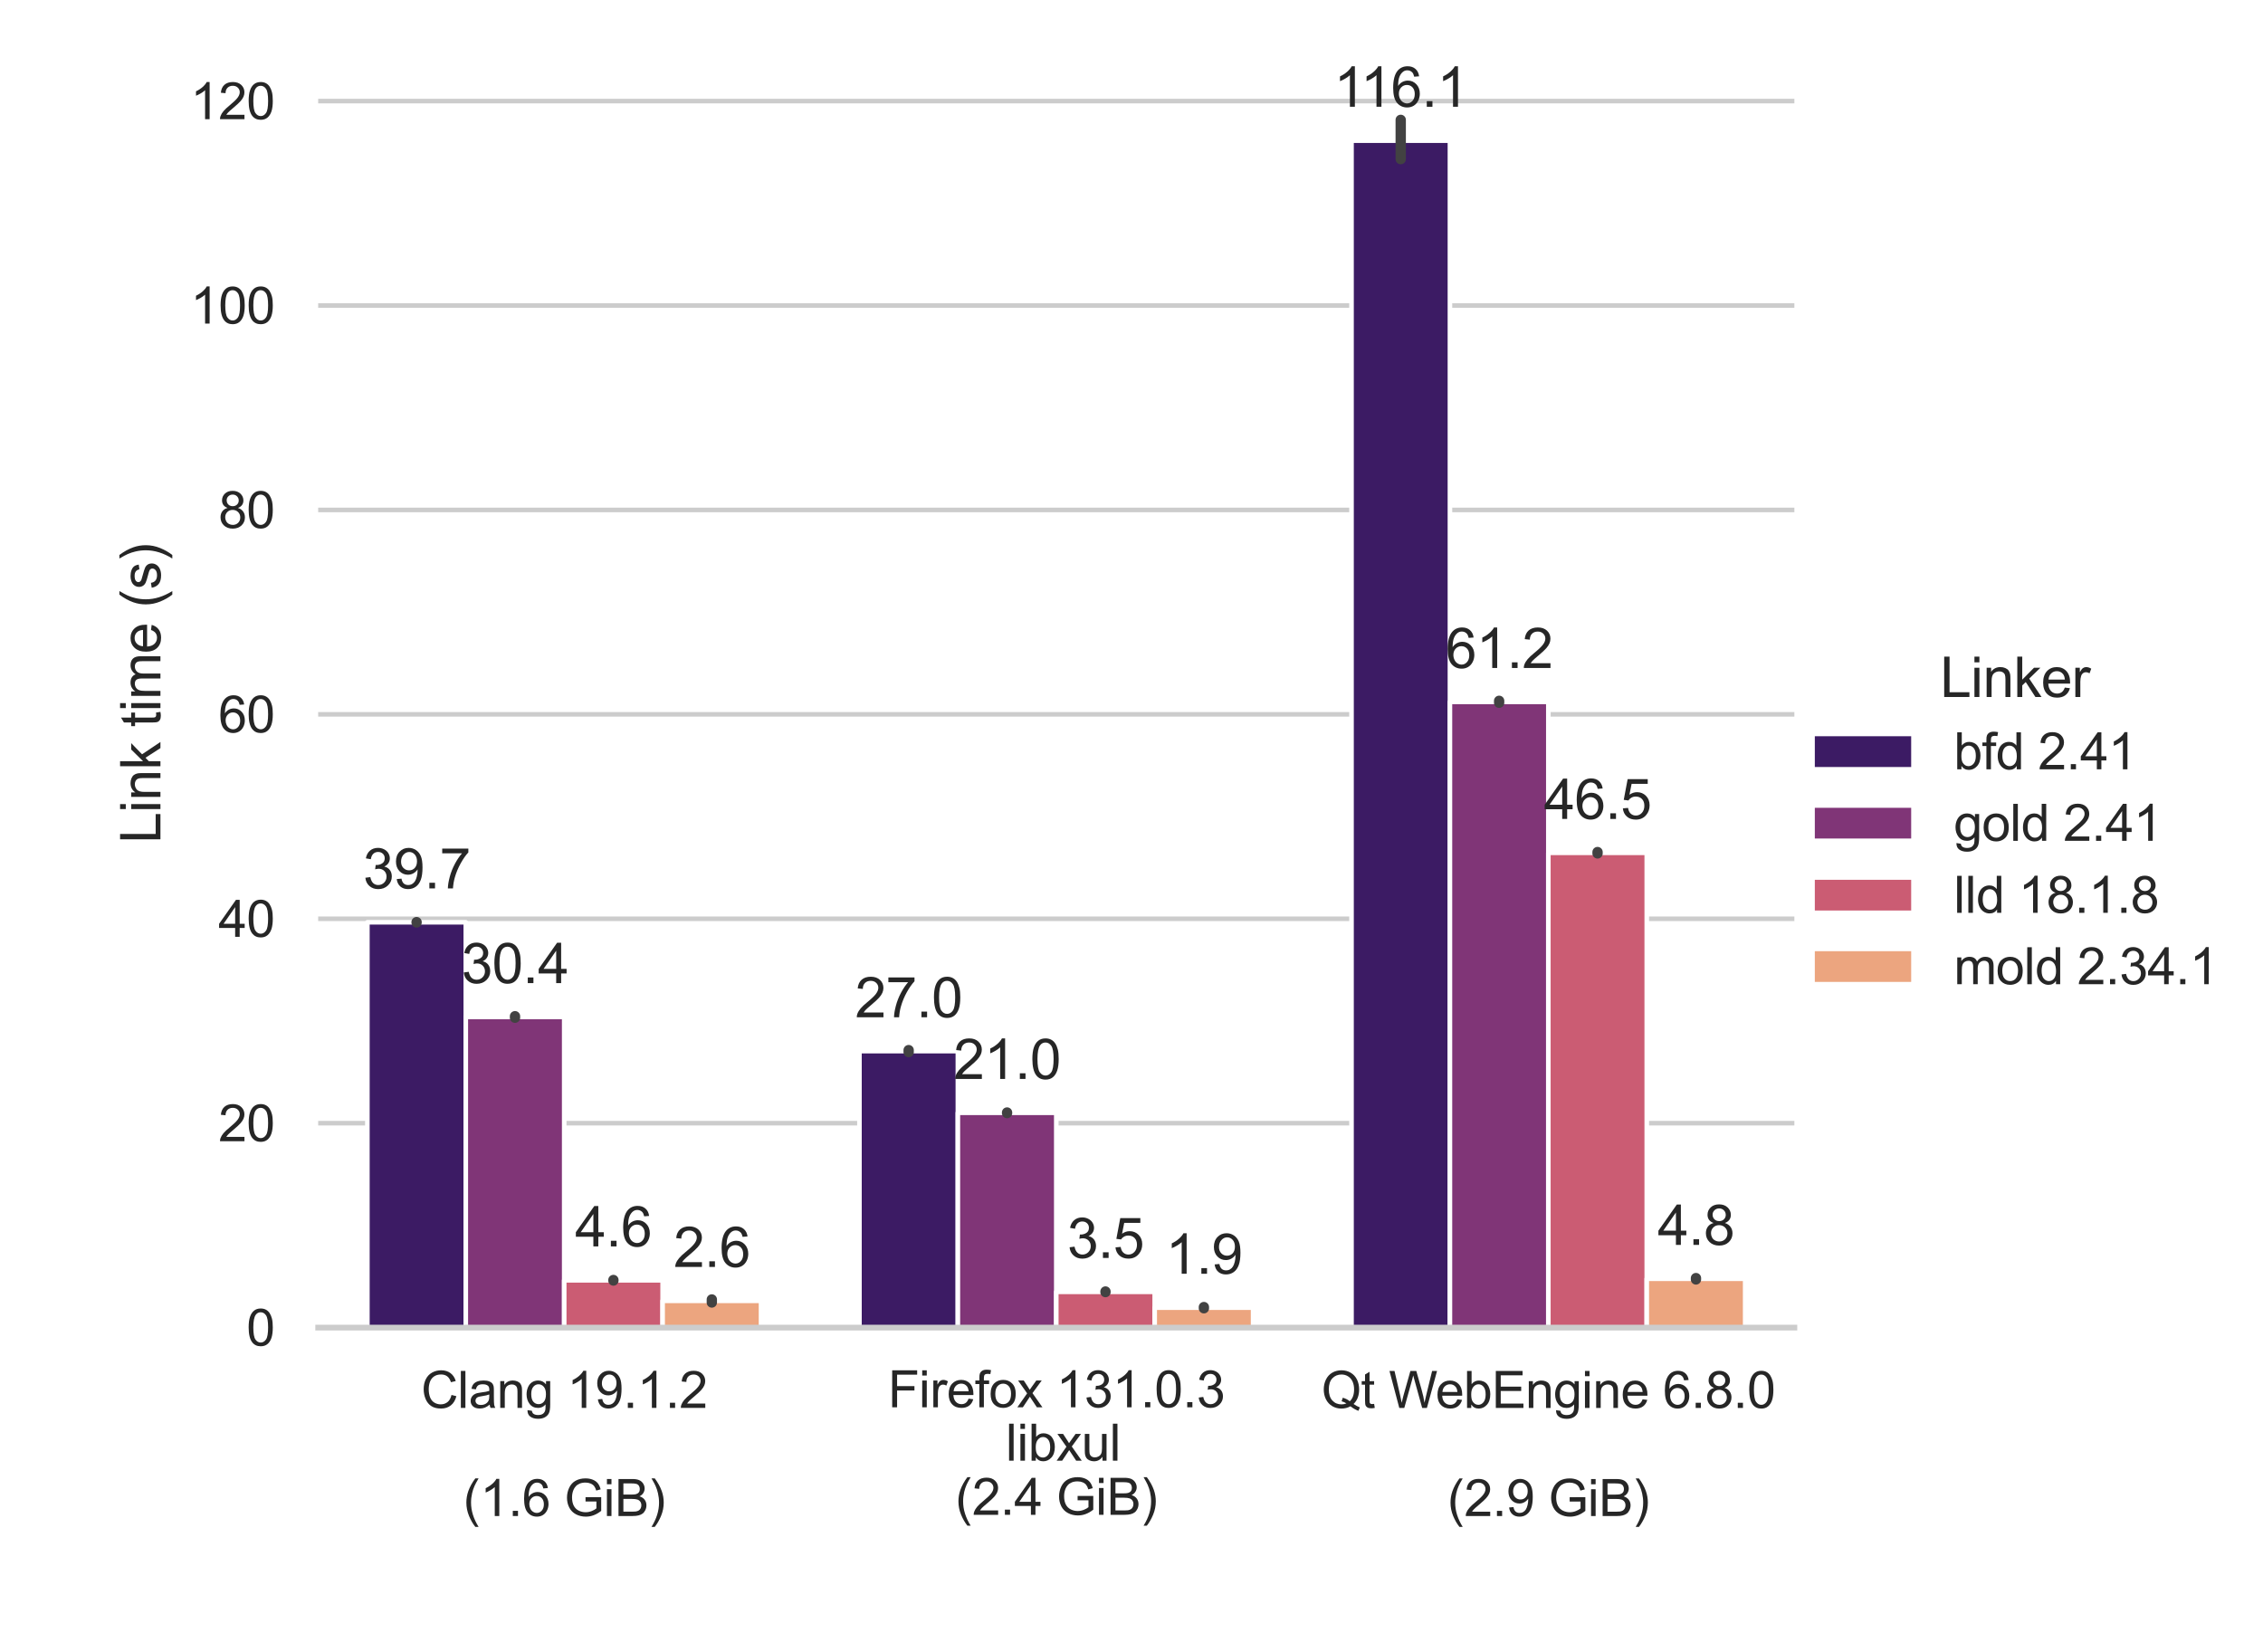 <?xml version="1.0" encoding="utf-8" standalone="no"?>
<!DOCTYPE svg PUBLIC "-//W3C//DTD SVG 1.1//EN"
  "http://www.w3.org/Graphics/SVG/1.1/DTD/svg11.dtd">
<svg xmlns:xlink="http://www.w3.org/1999/xlink" width="493.2pt" height="360pt" viewBox="0 0 493.2 360" xmlns="http://www.w3.org/2000/svg" version="1.1">
 <defs>
  <style type="text/css">*{stroke-linejoin: round; stroke-linecap: butt}</style>
 </defs>
 <g id="figure_1">
  <g id="patch_1">
   <path d="M 0 360 
L 493.2 360 
L 493.2 0 
L 0 0 
z
" style="fill: #ffffff"/>
  </g>
  <g id="axes_1">
   <g id="patch_2">
    <path d="M 69.342 289.332 
L 391.068 289.332 
L 391.068 12.96 
L 69.342 12.96 
z
" style="fill: #ffffff"/>
   </g>
   <g id="matplotlib.axis_1">
    <g id="xtick_1">
     <g id="text_1">
      <!-- Clang 19.1.2 -->
      <g style="fill: #262626" transform="translate(91.776 306.84) scale(0.11 -0.11)">
       <defs>
        <path id="ArialMT-43" d="M 3763 1606 
L 4369 1453 
Q 4178 706 3683 314 
Q 3188 -78 2472 -78 
Q 1731 -78 1267 223 
Q 803 525 561 1097 
Q 319 1669 319 2325 
Q 319 3041 592 3573 
Q 866 4106 1370 4382 
Q 1875 4659 2481 4659 
Q 3169 4659 3637 4309 
Q 4106 3959 4291 3325 
L 3694 3184 
Q 3534 3684 3231 3912 
Q 2928 4141 2469 4141 
Q 1941 4141 1586 3887 
Q 1231 3634 1087 3207 
Q 944 2781 944 2328 
Q 944 1744 1114 1308 
Q 1284 872 1643 656 
Q 2003 441 2422 441 
Q 2931 441 3284 734 
Q 3638 1028 3763 1606 
z
" transform="scale(0.016)"/>
        <path id="ArialMT-6c" d="M 409 0 
L 409 4581 
L 972 4581 
L 972 0 
L 409 0 
z
" transform="scale(0.016)"/>
        <path id="ArialMT-61" d="M 2588 409 
Q 2275 144 1986 34 
Q 1697 -75 1366 -75 
Q 819 -75 525 192 
Q 231 459 231 875 
Q 231 1119 342 1320 
Q 453 1522 633 1644 
Q 813 1766 1038 1828 
Q 1203 1872 1538 1913 
Q 2219 1994 2541 2106 
Q 2544 2222 2544 2253 
Q 2544 2597 2384 2738 
Q 2169 2928 1744 2928 
Q 1347 2928 1158 2789 
Q 969 2650 878 2297 
L 328 2372 
Q 403 2725 575 2942 
Q 747 3159 1072 3276 
Q 1397 3394 1825 3394 
Q 2250 3394 2515 3294 
Q 2781 3194 2906 3042 
Q 3031 2891 3081 2659 
Q 3109 2516 3109 2141 
L 3109 1391 
Q 3109 606 3145 398 
Q 3181 191 3288 0 
L 2700 0 
Q 2613 175 2588 409 
z
M 2541 1666 
Q 2234 1541 1622 1453 
Q 1275 1403 1131 1340 
Q 988 1278 909 1158 
Q 831 1038 831 891 
Q 831 666 1001 516 
Q 1172 366 1500 366 
Q 1825 366 2078 508 
Q 2331 650 2450 897 
Q 2541 1088 2541 1459 
L 2541 1666 
z
" transform="scale(0.016)"/>
        <path id="ArialMT-6e" d="M 422 0 
L 422 3319 
L 928 3319 
L 928 2847 
Q 1294 3394 1984 3394 
Q 2284 3394 2536 3286 
Q 2788 3178 2913 3003 
Q 3038 2828 3088 2588 
Q 3119 2431 3119 2041 
L 3119 0 
L 2556 0 
L 2556 2019 
Q 2556 2363 2490 2533 
Q 2425 2703 2258 2804 
Q 2091 2906 1866 2906 
Q 1506 2906 1245 2678 
Q 984 2450 984 1813 
L 984 0 
L 422 0 
z
" transform="scale(0.016)"/>
        <path id="ArialMT-67" d="M 319 -275 
L 866 -356 
Q 900 -609 1056 -725 
Q 1266 -881 1628 -881 
Q 2019 -881 2231 -725 
Q 2444 -569 2519 -288 
Q 2563 -116 2559 434 
Q 2191 0 1641 0 
Q 956 0 581 494 
Q 206 988 206 1678 
Q 206 2153 378 2554 
Q 550 2956 876 3175 
Q 1203 3394 1644 3394 
Q 2231 3394 2613 2919 
L 2613 3319 
L 3131 3319 
L 3131 450 
Q 3131 -325 2973 -648 
Q 2816 -972 2473 -1159 
Q 2131 -1347 1631 -1347 
Q 1038 -1347 672 -1080 
Q 306 -813 319 -275 
z
M 784 1719 
Q 784 1066 1043 766 
Q 1303 466 1694 466 
Q 2081 466 2343 764 
Q 2606 1063 2606 1700 
Q 2606 2309 2336 2618 
Q 2066 2928 1684 2928 
Q 1309 2928 1046 2623 
Q 784 2319 784 1719 
z
" transform="scale(0.016)"/>
        <path id="ArialMT-20" transform="scale(0.016)"/>
        <path id="ArialMT-31" d="M 2384 0 
L 1822 0 
L 1822 3584 
Q 1619 3391 1289 3197 
Q 959 3003 697 2906 
L 697 3450 
Q 1169 3672 1522 3987 
Q 1875 4303 2022 4600 
L 2384 4600 
L 2384 0 
z
" transform="scale(0.016)"/>
        <path id="ArialMT-39" d="M 350 1059 
L 891 1109 
Q 959 728 1153 556 
Q 1347 384 1650 384 
Q 1909 384 2104 503 
Q 2300 622 2425 820 
Q 2550 1019 2634 1356 
Q 2719 1694 2719 2044 
Q 2719 2081 2716 2156 
Q 2547 1888 2255 1720 
Q 1963 1553 1622 1553 
Q 1053 1553 659 1965 
Q 266 2378 266 3053 
Q 266 3750 677 4175 
Q 1088 4600 1706 4600 
Q 2153 4600 2523 4359 
Q 2894 4119 3086 3673 
Q 3278 3228 3278 2384 
Q 3278 1506 3087 986 
Q 2897 466 2520 194 
Q 2144 -78 1638 -78 
Q 1100 -78 759 220 
Q 419 519 350 1059 
z
M 2653 3081 
Q 2653 3566 2395 3850 
Q 2138 4134 1775 4134 
Q 1400 4134 1122 3828 
Q 844 3522 844 3034 
Q 844 2597 1108 2323 
Q 1372 2050 1759 2050 
Q 2150 2050 2401 2323 
Q 2653 2597 2653 3081 
z
" transform="scale(0.016)"/>
        <path id="ArialMT-2e" d="M 581 0 
L 581 641 
L 1222 641 
L 1222 0 
L 581 0 
z
" transform="scale(0.016)"/>
        <path id="ArialMT-32" d="M 3222 541 
L 3222 0 
L 194 0 
Q 188 203 259 391 
Q 375 700 629 1000 
Q 884 1300 1366 1694 
Q 2113 2306 2375 2664 
Q 2638 3022 2638 3341 
Q 2638 3675 2398 3904 
Q 2159 4134 1775 4134 
Q 1369 4134 1125 3890 
Q 881 3647 878 3216 
L 300 3275 
Q 359 3922 746 4261 
Q 1134 4600 1788 4600 
Q 2447 4600 2831 4234 
Q 3216 3869 3216 3328 
Q 3216 3053 3103 2787 
Q 2991 2522 2730 2228 
Q 2469 1934 1863 1422 
Q 1356 997 1212 845 
Q 1069 694 975 541 
L 3222 541 
z
" transform="scale(0.016)"/>
       </defs>
       <use xlink:href="#ArialMT-43"/>
       <use xlink:href="#ArialMT-6c" x="72.217"/>
       <use xlink:href="#ArialMT-61" x="94.434"/>
       <use xlink:href="#ArialMT-6e" x="150.049"/>
       <use xlink:href="#ArialMT-67" x="205.664"/>
       <use xlink:href="#ArialMT-20" x="261.279"/>
       <use xlink:href="#ArialMT-31" x="289.062"/>
       <use xlink:href="#ArialMT-39" x="344.678"/>
       <use xlink:href="#ArialMT-2e" x="400.293"/>
       <use xlink:href="#ArialMT-31" x="428.076"/>
       <use xlink:href="#ArialMT-2e" x="483.691"/>
       <use xlink:href="#ArialMT-32" x="511.475"/>
      </g>
      <!--  -->
      <g style="fill: #262626" transform="translate(122.963 318.603) scale(0.11 -0.11)"/>
      <!-- (1.6 GiB) -->
      <g style="fill: #262626" transform="translate(100.959 330.399) scale(0.11 -0.11)">
       <defs>
        <path id="ArialMT-28" d="M 1497 -1347 
Q 1031 -759 709 28 
Q 388 816 388 1659 
Q 388 2403 628 3084 
Q 909 3875 1497 4659 
L 1900 4659 
Q 1522 4009 1400 3731 
Q 1209 3300 1100 2831 
Q 966 2247 966 1656 
Q 966 153 1900 -1347 
L 1497 -1347 
z
" transform="scale(0.016)"/>
        <path id="ArialMT-36" d="M 3184 3459 
L 2625 3416 
Q 2550 3747 2413 3897 
Q 2184 4138 1850 4138 
Q 1581 4138 1378 3988 
Q 1113 3794 959 3422 
Q 806 3050 800 2363 
Q 1003 2672 1297 2822 
Q 1591 2972 1913 2972 
Q 2475 2972 2870 2558 
Q 3266 2144 3266 1488 
Q 3266 1056 3080 686 
Q 2894 316 2569 119 
Q 2244 -78 1831 -78 
Q 1128 -78 684 439 
Q 241 956 241 2144 
Q 241 3472 731 4075 
Q 1159 4600 1884 4600 
Q 2425 4600 2770 4297 
Q 3116 3994 3184 3459 
z
M 888 1484 
Q 888 1194 1011 928 
Q 1134 663 1356 523 
Q 1578 384 1822 384 
Q 2178 384 2434 671 
Q 2691 959 2691 1453 
Q 2691 1928 2437 2201 
Q 2184 2475 1800 2475 
Q 1419 2475 1153 2201 
Q 888 1928 888 1484 
z
" transform="scale(0.016)"/>
        <path id="ArialMT-47" d="M 2638 1797 
L 2638 2334 
L 4578 2338 
L 4578 638 
Q 4131 281 3656 101 
Q 3181 -78 2681 -78 
Q 2006 -78 1454 211 
Q 903 500 622 1047 
Q 341 1594 341 2269 
Q 341 2938 620 3517 
Q 900 4097 1425 4378 
Q 1950 4659 2634 4659 
Q 3131 4659 3532 4498 
Q 3934 4338 4162 4050 
Q 4391 3763 4509 3300 
L 3963 3150 
Q 3859 3500 3706 3700 
Q 3553 3900 3268 4020 
Q 2984 4141 2638 4141 
Q 2222 4141 1919 4014 
Q 1616 3888 1430 3681 
Q 1244 3475 1141 3228 
Q 966 2803 966 2306 
Q 966 1694 1177 1281 
Q 1388 869 1791 669 
Q 2194 469 2647 469 
Q 3041 469 3416 620 
Q 3791 772 3984 944 
L 3984 1797 
L 2638 1797 
z
" transform="scale(0.016)"/>
        <path id="ArialMT-69" d="M 425 3934 
L 425 4581 
L 988 4581 
L 988 3934 
L 425 3934 
z
M 425 0 
L 425 3319 
L 988 3319 
L 988 0 
L 425 0 
z
" transform="scale(0.016)"/>
        <path id="ArialMT-42" d="M 469 0 
L 469 4581 
L 2188 4581 
Q 2713 4581 3030 4442 
Q 3347 4303 3526 4014 
Q 3706 3725 3706 3409 
Q 3706 3116 3547 2856 
Q 3388 2597 3066 2438 
Q 3481 2316 3704 2022 
Q 3928 1728 3928 1328 
Q 3928 1006 3792 729 
Q 3656 453 3456 303 
Q 3256 153 2954 76 
Q 2653 0 2216 0 
L 469 0 
z
M 1075 2656 
L 2066 2656 
Q 2469 2656 2644 2709 
Q 2875 2778 2992 2937 
Q 3109 3097 3109 3338 
Q 3109 3566 3000 3739 
Q 2891 3913 2687 3977 
Q 2484 4041 1991 4041 
L 1075 4041 
L 1075 2656 
z
M 1075 541 
L 2216 541 
Q 2509 541 2628 563 
Q 2838 600 2978 687 
Q 3119 775 3209 942 
Q 3300 1109 3300 1328 
Q 3300 1584 3169 1773 
Q 3038 1963 2805 2039 
Q 2572 2116 2134 2116 
L 1075 2116 
L 1075 541 
z
" transform="scale(0.016)"/>
        <path id="ArialMT-29" d="M 791 -1347 
L 388 -1347 
Q 1322 153 1322 1656 
Q 1322 2244 1188 2822 
Q 1081 3291 891 3722 
Q 769 4003 388 4659 
L 791 4659 
Q 1378 3875 1659 3084 
Q 1900 2403 1900 1659 
Q 1900 816 1576 28 
Q 1253 -759 791 -1347 
z
" transform="scale(0.016)"/>
       </defs>
       <use xlink:href="#ArialMT-28"/>
       <use xlink:href="#ArialMT-31" x="33.301"/>
       <use xlink:href="#ArialMT-2e" x="88.916"/>
       <use xlink:href="#ArialMT-36" x="116.699"/>
       <use xlink:href="#ArialMT-20" x="172.314"/>
       <use xlink:href="#ArialMT-47" x="200.098"/>
       <use xlink:href="#ArialMT-69" x="277.881"/>
       <use xlink:href="#ArialMT-42" x="300.098"/>
       <use xlink:href="#ArialMT-29" x="366.797"/>
      </g>
     </g>
    </g>
    <g id="xtick_2">
     <g id="text_2">
      <!-- Firefox 131.0.3 -->
      <g style="fill: #262626" transform="translate(193.521 306.706) scale(0.11 -0.11)">
       <defs>
        <path id="ArialMT-46" d="M 525 0 
L 525 4581 
L 3616 4581 
L 3616 4041 
L 1131 4041 
L 1131 2622 
L 3281 2622 
L 3281 2081 
L 1131 2081 
L 1131 0 
L 525 0 
z
" transform="scale(0.016)"/>
        <path id="ArialMT-72" d="M 416 0 
L 416 3319 
L 922 3319 
L 922 2816 
Q 1116 3169 1280 3281 
Q 1444 3394 1641 3394 
Q 1925 3394 2219 3213 
L 2025 2691 
Q 1819 2813 1613 2813 
Q 1428 2813 1281 2702 
Q 1134 2591 1072 2394 
Q 978 2094 978 1738 
L 978 0 
L 416 0 
z
" transform="scale(0.016)"/>
        <path id="ArialMT-65" d="M 2694 1069 
L 3275 997 
Q 3138 488 2766 206 
Q 2394 -75 1816 -75 
Q 1088 -75 661 373 
Q 234 822 234 1631 
Q 234 2469 665 2931 
Q 1097 3394 1784 3394 
Q 2450 3394 2872 2941 
Q 3294 2488 3294 1666 
Q 3294 1616 3291 1516 
L 816 1516 
Q 847 969 1125 678 
Q 1403 388 1819 388 
Q 2128 388 2347 550 
Q 2566 713 2694 1069 
z
M 847 1978 
L 2700 1978 
Q 2663 2397 2488 2606 
Q 2219 2931 1791 2931 
Q 1403 2931 1139 2672 
Q 875 2413 847 1978 
z
" transform="scale(0.016)"/>
        <path id="ArialMT-66" d="M 556 0 
L 556 2881 
L 59 2881 
L 59 3319 
L 556 3319 
L 556 3672 
Q 556 4006 616 4169 
Q 697 4388 901 4523 
Q 1106 4659 1475 4659 
Q 1713 4659 2000 4603 
L 1916 4113 
Q 1741 4144 1584 4144 
Q 1328 4144 1222 4034 
Q 1116 3925 1116 3625 
L 1116 3319 
L 1763 3319 
L 1763 2881 
L 1116 2881 
L 1116 0 
L 556 0 
z
" transform="scale(0.016)"/>
        <path id="ArialMT-6f" d="M 213 1659 
Q 213 2581 725 3025 
Q 1153 3394 1769 3394 
Q 2453 3394 2887 2945 
Q 3322 2497 3322 1706 
Q 3322 1066 3130 698 
Q 2938 331 2570 128 
Q 2203 -75 1769 -75 
Q 1072 -75 642 372 
Q 213 819 213 1659 
z
M 791 1659 
Q 791 1022 1069 705 
Q 1347 388 1769 388 
Q 2188 388 2466 706 
Q 2744 1025 2744 1678 
Q 2744 2294 2464 2611 
Q 2184 2928 1769 2928 
Q 1347 2928 1069 2612 
Q 791 2297 791 1659 
z
" transform="scale(0.016)"/>
        <path id="ArialMT-78" d="M 47 0 
L 1259 1725 
L 138 3319 
L 841 3319 
L 1350 2541 
Q 1494 2319 1581 2169 
Q 1719 2375 1834 2534 
L 2394 3319 
L 3066 3319 
L 1919 1756 
L 3153 0 
L 2463 0 
L 1781 1031 
L 1600 1309 
L 728 0 
L 47 0 
z
" transform="scale(0.016)"/>
        <path id="ArialMT-33" d="M 269 1209 
L 831 1284 
Q 928 806 1161 595 
Q 1394 384 1728 384 
Q 2125 384 2398 659 
Q 2672 934 2672 1341 
Q 2672 1728 2419 1979 
Q 2166 2231 1775 2231 
Q 1616 2231 1378 2169 
L 1441 2663 
Q 1497 2656 1531 2656 
Q 1891 2656 2178 2843 
Q 2466 3031 2466 3422 
Q 2466 3731 2256 3934 
Q 2047 4138 1716 4138 
Q 1388 4138 1169 3931 
Q 950 3725 888 3313 
L 325 3413 
Q 428 3978 793 4289 
Q 1159 4600 1703 4600 
Q 2078 4600 2393 4439 
Q 2709 4278 2876 4000 
Q 3044 3722 3044 3409 
Q 3044 3113 2884 2869 
Q 2725 2625 2413 2481 
Q 2819 2388 3044 2092 
Q 3269 1797 3269 1353 
Q 3269 753 2831 336 
Q 2394 -81 1725 -81 
Q 1122 -81 723 278 
Q 325 638 269 1209 
z
" transform="scale(0.016)"/>
        <path id="ArialMT-30" d="M 266 2259 
Q 266 3072 433 3567 
Q 600 4063 929 4331 
Q 1259 4600 1759 4600 
Q 2128 4600 2406 4451 
Q 2684 4303 2865 4023 
Q 3047 3744 3150 3342 
Q 3253 2941 3253 2259 
Q 3253 1453 3087 958 
Q 2922 463 2592 192 
Q 2263 -78 1759 -78 
Q 1097 -78 719 397 
Q 266 969 266 2259 
z
M 844 2259 
Q 844 1131 1108 757 
Q 1372 384 1759 384 
Q 2147 384 2411 759 
Q 2675 1134 2675 2259 
Q 2675 3391 2411 3762 
Q 2147 4134 1753 4134 
Q 1366 4134 1134 3806 
Q 844 3388 844 2259 
z
" transform="scale(0.016)"/>
       </defs>
       <use xlink:href="#ArialMT-46"/>
       <use xlink:href="#ArialMT-69" x="61.084"/>
       <use xlink:href="#ArialMT-72" x="83.301"/>
       <use xlink:href="#ArialMT-65" x="116.602"/>
       <use xlink:href="#ArialMT-66" x="172.217"/>
       <use xlink:href="#ArialMT-6f" x="200"/>
       <use xlink:href="#ArialMT-78" x="255.615"/>
       <use xlink:href="#ArialMT-20" x="305.615"/>
       <use xlink:href="#ArialMT-31" x="333.398"/>
       <use xlink:href="#ArialMT-33" x="389.014"/>
       <use xlink:href="#ArialMT-31" x="444.629"/>
       <use xlink:href="#ArialMT-2e" x="500.244"/>
       <use xlink:href="#ArialMT-30" x="528.027"/>
       <use xlink:href="#ArialMT-2e" x="583.643"/>
       <use xlink:href="#ArialMT-33" x="611.426"/>
      </g>
      <!--  libxul -->
      <g style="fill: #262626" transform="translate(216.144 318.34) scale(0.11 -0.11)">
       <defs>
        <path id="ArialMT-62" d="M 941 0 
L 419 0 
L 419 4581 
L 981 4581 
L 981 2947 
Q 1338 3394 1891 3394 
Q 2197 3394 2470 3270 
Q 2744 3147 2920 2923 
Q 3097 2700 3197 2384 
Q 3297 2069 3297 1709 
Q 3297 856 2875 390 
Q 2453 -75 1863 -75 
Q 1275 -75 941 416 
L 941 0 
z
M 934 1684 
Q 934 1088 1097 822 
Q 1363 388 1816 388 
Q 2184 388 2453 708 
Q 2722 1028 2722 1663 
Q 2722 2313 2464 2622 
Q 2206 2931 1841 2931 
Q 1472 2931 1203 2611 
Q 934 2291 934 1684 
z
" transform="scale(0.016)"/>
        <path id="ArialMT-75" d="M 2597 0 
L 2597 488 
Q 2209 -75 1544 -75 
Q 1250 -75 995 37 
Q 741 150 617 320 
Q 494 491 444 738 
Q 409 903 409 1263 
L 409 3319 
L 972 3319 
L 972 1478 
Q 972 1038 1006 884 
Q 1059 663 1231 536 
Q 1403 409 1656 409 
Q 1909 409 2131 539 
Q 2353 669 2445 892 
Q 2538 1116 2538 1541 
L 2538 3319 
L 3100 3319 
L 3100 0 
L 2597 0 
z
" transform="scale(0.016)"/>
       </defs>
       <use xlink:href="#ArialMT-20"/>
       <use xlink:href="#ArialMT-6c" x="27.783"/>
       <use xlink:href="#ArialMT-69" x="50"/>
       <use xlink:href="#ArialMT-62" x="72.217"/>
       <use xlink:href="#ArialMT-78" x="127.832"/>
       <use xlink:href="#ArialMT-75" x="177.832"/>
       <use xlink:href="#ArialMT-6c" x="233.447"/>
      </g>
      <!-- (2.4 GiB) -->
      <g style="fill: #262626" transform="translate(208.201 330.136) scale(0.11 -0.11)">
       <defs>
        <path id="ArialMT-34" d="M 2069 0 
L 2069 1097 
L 81 1097 
L 81 1613 
L 2172 4581 
L 2631 4581 
L 2631 1613 
L 3250 1613 
L 3250 1097 
L 2631 1097 
L 2631 0 
L 2069 0 
z
M 2069 1613 
L 2069 3678 
L 634 1613 
L 2069 1613 
z
" transform="scale(0.016)"/>
       </defs>
       <use xlink:href="#ArialMT-28"/>
       <use xlink:href="#ArialMT-32" x="33.301"/>
       <use xlink:href="#ArialMT-2e" x="88.916"/>
       <use xlink:href="#ArialMT-34" x="116.699"/>
       <use xlink:href="#ArialMT-20" x="172.314"/>
       <use xlink:href="#ArialMT-47" x="200.098"/>
       <use xlink:href="#ArialMT-69" x="277.881"/>
       <use xlink:href="#ArialMT-42" x="300.098"/>
       <use xlink:href="#ArialMT-29" x="366.797"/>
      </g>
     </g>
    </g>
    <g id="xtick_3">
     <g id="text_3">
      <!-- Qt WebEngine 6.8.0 -->
      <g style="fill: #262626" transform="translate(288.017 306.847) scale(0.11 -0.11)">
       <defs>
        <path id="ArialMT-51" d="M 3966 491 
Q 4388 200 4744 66 
L 4566 -356 
Q 4072 -178 3581 206 
Q 3072 -78 2456 -78 
Q 1834 -78 1328 222 
Q 822 522 548 1065 
Q 275 1609 275 2291 
Q 275 2969 550 3525 
Q 825 4081 1333 4372 
Q 1841 4663 2469 4663 
Q 3103 4663 3612 4361 
Q 4122 4059 4389 3517 
Q 4656 2975 4656 2294 
Q 4656 1728 4484 1276 
Q 4313 825 3966 491 
z
M 2631 1266 
Q 3156 1119 3497 828 
Q 4031 1316 4031 2294 
Q 4031 2850 3842 3265 
Q 3653 3681 3289 3911 
Q 2925 4141 2472 4141 
Q 1794 4141 1347 3677 
Q 900 3213 900 2291 
Q 900 1397 1342 919 
Q 1784 441 2472 441 
Q 2797 441 3084 563 
Q 2800 747 2484 825 
L 2631 1266 
z
" transform="scale(0.016)"/>
        <path id="ArialMT-74" d="M 1650 503 
L 1731 6 
Q 1494 -44 1306 -44 
Q 1000 -44 831 53 
Q 663 150 594 308 
Q 525 466 525 972 
L 525 2881 
L 113 2881 
L 113 3319 
L 525 3319 
L 525 4141 
L 1084 4478 
L 1084 3319 
L 1650 3319 
L 1650 2881 
L 1084 2881 
L 1084 941 
Q 1084 700 1114 631 
Q 1144 563 1211 522 
Q 1278 481 1403 481 
Q 1497 481 1650 503 
z
" transform="scale(0.016)"/>
        <path id="ArialMT-57" d="M 1294 0 
L 78 4581 
L 700 4581 
L 1397 1578 
Q 1509 1106 1591 641 
Q 1766 1375 1797 1488 
L 2669 4581 
L 3400 4581 
L 4056 2263 
Q 4303 1400 4413 641 
Q 4500 1075 4641 1638 
L 5359 4581 
L 5969 4581 
L 4713 0 
L 4128 0 
L 3163 3491 
Q 3041 3928 3019 4028 
Q 2947 3713 2884 3491 
L 1913 0 
L 1294 0 
z
" transform="scale(0.016)"/>
        <path id="ArialMT-45" d="M 506 0 
L 506 4581 
L 3819 4581 
L 3819 4041 
L 1113 4041 
L 1113 2638 
L 3647 2638 
L 3647 2100 
L 1113 2100 
L 1113 541 
L 3925 541 
L 3925 0 
L 506 0 
z
" transform="scale(0.016)"/>
        <path id="ArialMT-38" d="M 1131 2484 
Q 781 2613 612 2850 
Q 444 3088 444 3419 
Q 444 3919 803 4259 
Q 1163 4600 1759 4600 
Q 2359 4600 2725 4251 
Q 3091 3903 3091 3403 
Q 3091 3084 2923 2848 
Q 2756 2613 2416 2484 
Q 2838 2347 3058 2040 
Q 3278 1734 3278 1309 
Q 3278 722 2862 322 
Q 2447 -78 1769 -78 
Q 1091 -78 675 323 
Q 259 725 259 1325 
Q 259 1772 486 2073 
Q 713 2375 1131 2484 
z
M 1019 3438 
Q 1019 3113 1228 2906 
Q 1438 2700 1772 2700 
Q 2097 2700 2305 2904 
Q 2513 3109 2513 3406 
Q 2513 3716 2298 3927 
Q 2084 4138 1766 4138 
Q 1444 4138 1231 3931 
Q 1019 3725 1019 3438 
z
M 838 1322 
Q 838 1081 952 856 
Q 1066 631 1291 507 
Q 1516 384 1775 384 
Q 2178 384 2440 643 
Q 2703 903 2703 1303 
Q 2703 1709 2433 1975 
Q 2163 2241 1756 2241 
Q 1359 2241 1098 1978 
Q 838 1716 838 1322 
z
" transform="scale(0.016)"/>
       </defs>
       <use xlink:href="#ArialMT-51"/>
       <use xlink:href="#ArialMT-74" x="77.783"/>
       <use xlink:href="#ArialMT-20" x="105.566"/>
       <use xlink:href="#ArialMT-57" x="133.35"/>
       <use xlink:href="#ArialMT-65" x="225.984"/>
       <use xlink:href="#ArialMT-62" x="281.6"/>
       <use xlink:href="#ArialMT-45" x="337.215"/>
       <use xlink:href="#ArialMT-6e" x="403.914"/>
       <use xlink:href="#ArialMT-67" x="459.529"/>
       <use xlink:href="#ArialMT-69" x="515.145"/>
       <use xlink:href="#ArialMT-6e" x="537.361"/>
       <use xlink:href="#ArialMT-65" x="592.977"/>
       <use xlink:href="#ArialMT-20" x="648.592"/>
       <use xlink:href="#ArialMT-36" x="676.375"/>
       <use xlink:href="#ArialMT-2e" x="731.99"/>
       <use xlink:href="#ArialMT-38" x="759.773"/>
       <use xlink:href="#ArialMT-2e" x="815.389"/>
       <use xlink:href="#ArialMT-30" x="843.172"/>
      </g>
      <!--  -->
      <g style="fill: #262626" transform="translate(337.447 318.61) scale(0.11 -0.11)"/>
      <!-- (2.9 GiB) -->
      <g style="fill: #262626" transform="translate(315.443 330.405) scale(0.11 -0.11)">
       <use xlink:href="#ArialMT-28"/>
       <use xlink:href="#ArialMT-32" x="33.301"/>
       <use xlink:href="#ArialMT-2e" x="88.916"/>
       <use xlink:href="#ArialMT-39" x="116.699"/>
       <use xlink:href="#ArialMT-20" x="172.314"/>
       <use xlink:href="#ArialMT-47" x="200.098"/>
       <use xlink:href="#ArialMT-69" x="277.881"/>
       <use xlink:href="#ArialMT-42" x="300.098"/>
       <use xlink:href="#ArialMT-29" x="366.797"/>
      </g>
     </g>
    </g>
   </g>
   <g id="matplotlib.axis_2">
    <g id="ytick_1">
     <g id="line2d_1">
      <path d="M 69.342 289.332 
L 391.068 289.332 
" clip-path="url(#p76ffe27363)" style="fill: none; stroke: #cccccc; stroke-linecap: round"/>
     </g>
     <g id="text_4">
      <!-- 0 -->
      <g style="fill: #262626" transform="translate(53.725 293.269) scale(0.11 -0.11)">
       <use xlink:href="#ArialMT-30"/>
      </g>
     </g>
    </g>
    <g id="ytick_2">
     <g id="line2d_2">
      <path d="M 69.342 244.782 
L 391.068 244.782 
" clip-path="url(#p76ffe27363)" style="fill: none; stroke: #cccccc; stroke-linecap: round"/>
     </g>
     <g id="text_5">
      <!-- 20 -->
      <g style="fill: #262626" transform="translate(47.608 248.719) scale(0.11 -0.11)">
       <use xlink:href="#ArialMT-32"/>
       <use xlink:href="#ArialMT-30" x="55.615"/>
      </g>
     </g>
    </g>
    <g id="ytick_3">
     <g id="line2d_3">
      <path d="M 69.342 200.233 
L 391.068 200.233 
" clip-path="url(#p76ffe27363)" style="fill: none; stroke: #cccccc; stroke-linecap: round"/>
     </g>
     <g id="text_6">
      <!-- 40 -->
      <g style="fill: #262626" transform="translate(47.608 204.17) scale(0.11 -0.11)">
       <use xlink:href="#ArialMT-34"/>
       <use xlink:href="#ArialMT-30" x="55.615"/>
      </g>
     </g>
    </g>
    <g id="ytick_4">
     <g id="line2d_4">
      <path d="M 69.342 155.683 
L 391.068 155.683 
" clip-path="url(#p76ffe27363)" style="fill: none; stroke: #cccccc; stroke-linecap: round"/>
     </g>
     <g id="text_7">
      <!-- 60 -->
      <g style="fill: #262626" transform="translate(47.608 159.62) scale(0.11 -0.11)">
       <use xlink:href="#ArialMT-36"/>
       <use xlink:href="#ArialMT-30" x="55.615"/>
      </g>
     </g>
    </g>
    <g id="ytick_5">
     <g id="line2d_5">
      <path d="M 69.342 111.134 
L 391.068 111.134 
" clip-path="url(#p76ffe27363)" style="fill: none; stroke: #cccccc; stroke-linecap: round"/>
     </g>
     <g id="text_8">
      <!-- 80 -->
      <g style="fill: #262626" transform="translate(47.608 115.071) scale(0.11 -0.11)">
       <use xlink:href="#ArialMT-38"/>
       <use xlink:href="#ArialMT-30" x="55.615"/>
      </g>
     </g>
    </g>
    <g id="ytick_6">
     <g id="line2d_6">
      <path d="M 69.342 66.584 
L 391.068 66.584 
" clip-path="url(#p76ffe27363)" style="fill: none; stroke: #cccccc; stroke-linecap: round"/>
     </g>
     <g id="text_9">
      <!-- 100 -->
      <g style="fill: #262626" transform="translate(41.491 70.521) scale(0.11 -0.11)">
       <use xlink:href="#ArialMT-31"/>
       <use xlink:href="#ArialMT-30" x="55.615"/>
       <use xlink:href="#ArialMT-30" x="111.23"/>
      </g>
     </g>
    </g>
    <g id="ytick_7">
     <g id="line2d_7">
      <path d="M 69.342 22.035 
L 391.068 22.035 
" clip-path="url(#p76ffe27363)" style="fill: none; stroke: #cccccc; stroke-linecap: round"/>
     </g>
     <g id="text_10">
      <!-- 120 -->
      <g style="fill: #262626" transform="translate(41.491 25.972) scale(0.11 -0.11)">
       <use xlink:href="#ArialMT-31"/>
       <use xlink:href="#ArialMT-32" x="55.615"/>
       <use xlink:href="#ArialMT-30" x="111.23"/>
      </g>
     </g>
    </g>
    <g id="text_11">
     <!-- Link time (s) -->
     <g style="fill: #262626" transform="translate(34.966 183.816) rotate(-90) scale(0.12 -0.12)">
      <defs>
       <path id="ArialMT-4c" d="M 469 0 
L 469 4581 
L 1075 4581 
L 1075 541 
L 3331 541 
L 3331 0 
L 469 0 
z
" transform="scale(0.016)"/>
       <path id="ArialMT-6b" d="M 425 0 
L 425 4581 
L 988 4581 
L 988 1969 
L 2319 3319 
L 3047 3319 
L 1778 2088 
L 3175 0 
L 2481 0 
L 1384 1697 
L 988 1316 
L 988 0 
L 425 0 
z
" transform="scale(0.016)"/>
       <path id="ArialMT-6d" d="M 422 0 
L 422 3319 
L 925 3319 
L 925 2853 
Q 1081 3097 1340 3245 
Q 1600 3394 1931 3394 
Q 2300 3394 2536 3241 
Q 2772 3088 2869 2813 
Q 3263 3394 3894 3394 
Q 4388 3394 4653 3120 
Q 4919 2847 4919 2278 
L 4919 0 
L 4359 0 
L 4359 2091 
Q 4359 2428 4304 2576 
Q 4250 2725 4106 2815 
Q 3963 2906 3769 2906 
Q 3419 2906 3187 2673 
Q 2956 2441 2956 1928 
L 2956 0 
L 2394 0 
L 2394 2156 
Q 2394 2531 2256 2718 
Q 2119 2906 1806 2906 
Q 1569 2906 1367 2781 
Q 1166 2656 1075 2415 
Q 984 2175 984 1722 
L 984 0 
L 422 0 
z
" transform="scale(0.016)"/>
       <path id="ArialMT-73" d="M 197 991 
L 753 1078 
Q 800 744 1014 566 
Q 1228 388 1613 388 
Q 2000 388 2187 545 
Q 2375 703 2375 916 
Q 2375 1106 2209 1216 
Q 2094 1291 1634 1406 
Q 1016 1563 777 1677 
Q 538 1791 414 1992 
Q 291 2194 291 2438 
Q 291 2659 392 2848 
Q 494 3038 669 3163 
Q 800 3259 1026 3326 
Q 1253 3394 1513 3394 
Q 1903 3394 2198 3281 
Q 2494 3169 2634 2976 
Q 2775 2784 2828 2463 
L 2278 2388 
Q 2241 2644 2061 2787 
Q 1881 2931 1553 2931 
Q 1166 2931 1000 2803 
Q 834 2675 834 2503 
Q 834 2394 903 2306 
Q 972 2216 1119 2156 
Q 1203 2125 1616 2013 
Q 2213 1853 2448 1751 
Q 2684 1650 2818 1456 
Q 2953 1263 2953 975 
Q 2953 694 2789 445 
Q 2625 197 2315 61 
Q 2006 -75 1616 -75 
Q 969 -75 630 194 
Q 291 463 197 991 
z
" transform="scale(0.016)"/>
      </defs>
      <use xlink:href="#ArialMT-4c"/>
      <use xlink:href="#ArialMT-69" x="55.615"/>
      <use xlink:href="#ArialMT-6e" x="77.832"/>
      <use xlink:href="#ArialMT-6b" x="133.447"/>
      <use xlink:href="#ArialMT-20" x="183.447"/>
      <use xlink:href="#ArialMT-74" x="211.23"/>
      <use xlink:href="#ArialMT-69" x="239.014"/>
      <use xlink:href="#ArialMT-6d" x="261.23"/>
      <use xlink:href="#ArialMT-65" x="344.531"/>
      <use xlink:href="#ArialMT-20" x="400.146"/>
      <use xlink:href="#ArialMT-28" x="427.93"/>
      <use xlink:href="#ArialMT-73" x="461.23"/>
      <use xlink:href="#ArialMT-29" x="511.23"/>
     </g>
    </g>
   </g>
   <g id="patch_3">
    <path d="M 80.066 289.332 
L 101.515 289.332 
L 101.515 201.004 
L 80.066 201.004 
z
" clip-path="url(#p76ffe27363)" style="fill: #3c1b64; stroke: #ffffff; stroke-linejoin: miter"/>
   </g>
   <g id="patch_4">
    <path d="M 187.308 289.332 
L 208.757 289.332 
L 208.757 229.085 
L 187.308 229.085 
z
" clip-path="url(#p76ffe27363)" style="fill: #3c1b64; stroke: #ffffff; stroke-linejoin: miter"/>
   </g>
   <g id="patch_5">
    <path d="M 294.55 289.332 
L 315.999 289.332 
L 315.999 30.655 
L 294.55 30.655 
z
" clip-path="url(#p76ffe27363)" style="fill: #3c1b64; stroke: #ffffff; stroke-linejoin: miter"/>
   </g>
   <g id="patch_6">
    <path d="M 101.515 289.332 
L 122.963 289.332 
L 122.963 221.643 
L 101.515 221.643 
z
" clip-path="url(#p76ffe27363)" style="fill: #803577; stroke: #ffffff; stroke-linejoin: miter"/>
   </g>
   <g id="patch_7">
    <path d="M 208.757 289.332 
L 230.205 289.332 
L 230.205 242.526 
L 208.757 242.526 
z
" clip-path="url(#p76ffe27363)" style="fill: #803577; stroke: #ffffff; stroke-linejoin: miter"/>
   </g>
   <g id="patch_8">
    <path d="M 315.999 289.332 
L 337.447 289.332 
L 337.447 152.966 
L 315.999 152.966 
z
" clip-path="url(#p76ffe27363)" style="fill: #803577; stroke: #ffffff; stroke-linejoin: miter"/>
   </g>
   <g id="patch_9">
    <path d="M 122.963 289.332 
L 144.412 289.332 
L 144.412 279.028 
L 122.963 279.028 
z
" clip-path="url(#p76ffe27363)" style="fill: #cb5c73; stroke: #ffffff; stroke-linejoin: miter"/>
   </g>
   <g id="patch_10">
    <path d="M 230.205 289.332 
L 251.654 289.332 
L 251.654 281.54 
L 230.205 281.54 
z
" clip-path="url(#p76ffe27363)" style="fill: #cb5c73; stroke: #ffffff; stroke-linejoin: miter"/>
   </g>
   <g id="patch_11">
    <path d="M 337.447 289.332 
L 358.895 289.332 
L 358.895 185.864 
L 337.447 185.864 
z
" clip-path="url(#p76ffe27363)" style="fill: #cb5c73; stroke: #ffffff; stroke-linejoin: miter"/>
   </g>
   <g id="patch_12">
    <path d="M 144.412 289.332 
L 165.86 289.332 
L 165.86 283.5 
L 144.412 283.5 
z
" clip-path="url(#p76ffe27363)" style="fill: #eca57f; stroke: #ffffff; stroke-linejoin: miter"/>
   </g>
   <g id="patch_13">
    <path d="M 251.654 289.332 
L 273.102 289.332 
L 273.102 284.988 
L 251.654 284.988 
z
" clip-path="url(#p76ffe27363)" style="fill: #eca57f; stroke: #ffffff; stroke-linejoin: miter"/>
   </g>
   <g id="patch_14">
    <path d="M 358.895 289.332 
L 380.344 289.332 
L 380.344 278.696 
L 358.895 278.696 
z
" clip-path="url(#p76ffe27363)" style="fill: #eca57f; stroke: #ffffff; stroke-linejoin: miter"/>
   </g>
   <g id="patch_15">
    <path d="M 122.963 289.332 
L 122.963 289.332 
L 122.963 289.332 
L 122.963 289.332 
z
" clip-path="url(#p76ffe27363)" style="fill: #3c1b64; stroke: #ffffff; stroke-linejoin: miter"/>
   </g>
   <g id="patch_16">
    <path d="M 122.963 289.332 
L 122.963 289.332 
L 122.963 289.332 
L 122.963 289.332 
z
" clip-path="url(#p76ffe27363)" style="fill: #803577; stroke: #ffffff; stroke-linejoin: miter"/>
   </g>
   <g id="patch_17">
    <path d="M 122.963 289.332 
L 122.963 289.332 
L 122.963 289.332 
L 122.963 289.332 
z
" clip-path="url(#p76ffe27363)" style="fill: #cb5c73; stroke: #ffffff; stroke-linejoin: miter"/>
   </g>
   <g id="patch_18">
    <path d="M 122.963 289.332 
L 122.963 289.332 
L 122.963 289.332 
L 122.963 289.332 
z
" clip-path="url(#p76ffe27363)" style="fill: #eca57f; stroke: #ffffff; stroke-linejoin: miter"/>
   </g>
   <g id="line2d_8">
    <path d="M 90.791 201.039 
L 90.791 200.968 
" clip-path="url(#p76ffe27363)" style="fill: none; stroke: #424242; stroke-width: 2.25; stroke-linecap: round"/>
   </g>
   <g id="line2d_9">
    <path d="M 198.033 229.29 
L 198.033 228.858 
" clip-path="url(#p76ffe27363)" style="fill: none; stroke: #424242; stroke-width: 2.25; stroke-linecap: round"/>
   </g>
   <g id="line2d_10">
    <path d="M 305.274 34.674 
L 305.274 26.121 
" clip-path="url(#p76ffe27363)" style="fill: none; stroke: #424242; stroke-width: 2.25; stroke-linecap: round"/>
   </g>
   <g id="line2d_11">
    <path d="M 112.239 221.802 
L 112.239 221.474 
" clip-path="url(#p76ffe27363)" style="fill: none; stroke: #424242; stroke-width: 2.25; stroke-linecap: round"/>
   </g>
   <g id="line2d_12">
    <path d="M 219.481 242.586 
L 219.481 242.459 
" clip-path="url(#p76ffe27363)" style="fill: none; stroke: #424242; stroke-width: 2.25; stroke-linecap: round"/>
   </g>
   <g id="line2d_13">
    <path d="M 326.723 153.153 
L 326.723 152.734 
" clip-path="url(#p76ffe27363)" style="fill: none; stroke: #424242; stroke-width: 2.25; stroke-linecap: round"/>
   </g>
   <g id="line2d_14">
    <path d="M 133.687 279.077 
L 133.687 278.961 
" clip-path="url(#p76ffe27363)" style="fill: none; stroke: #424242; stroke-width: 2.25; stroke-linecap: round"/>
   </g>
   <g id="line2d_15">
    <path d="M 240.929 281.598 
L 240.929 281.469 
" clip-path="url(#p76ffe27363)" style="fill: none; stroke: #424242; stroke-width: 2.25; stroke-linecap: round"/>
   </g>
   <g id="line2d_16">
    <path d="M 348.171 185.991 
L 348.171 185.696 
" clip-path="url(#p76ffe27363)" style="fill: none; stroke: #424242; stroke-width: 2.25; stroke-linecap: round"/>
   </g>
   <g id="line2d_17">
    <path d="M 155.136 283.866 
L 155.136 283.2 
" clip-path="url(#p76ffe27363)" style="fill: none; stroke: #424242; stroke-width: 2.25; stroke-linecap: round"/>
   </g>
   <g id="line2d_18">
    <path d="M 262.378 285.122 
L 262.378 284.857 
" clip-path="url(#p76ffe27363)" style="fill: none; stroke: #424242; stroke-width: 2.25; stroke-linecap: round"/>
   </g>
   <g id="line2d_19">
    <path d="M 369.62 278.843 
L 369.62 278.544 
" clip-path="url(#p76ffe27363)" style="fill: none; stroke: #424242; stroke-width: 2.25; stroke-linecap: round"/>
   </g>
   <g id="patch_19">
    <path d="M 69.342 289.332 
L 391.068 289.332 
" style="fill: none; stroke: #cccccc; stroke-width: 1.25; stroke-linejoin: miter; stroke-linecap: square"/>
   </g>
   <g id="text_12">
    <!-- 39.7 -->
    <g style="fill: #262626" transform="translate(79.114 193.619) scale(0.12 -0.12)">
     <defs>
      <path id="ArialMT-37" d="M 303 3981 
L 303 4522 
L 3269 4522 
L 3269 4084 
Q 2831 3619 2401 2847 
Q 1972 2075 1738 1259 
Q 1569 684 1522 0 
L 944 0 
Q 953 541 1156 1306 
Q 1359 2072 1739 2783 
Q 2119 3494 2547 3981 
L 303 3981 
z
" transform="scale(0.016)"/>
     </defs>
     <use xlink:href="#ArialMT-33"/>
     <use xlink:href="#ArialMT-39" x="55.615"/>
     <use xlink:href="#ArialMT-2e" x="111.23"/>
     <use xlink:href="#ArialMT-37" x="139.014"/>
    </g>
   </g>
   <g id="text_13">
    <!-- 27.0 -->
    <g style="fill: #262626" transform="translate(186.356 221.7) scale(0.12 -0.12)">
     <use xlink:href="#ArialMT-32"/>
     <use xlink:href="#ArialMT-37" x="55.615"/>
     <use xlink:href="#ArialMT-2e" x="111.23"/>
     <use xlink:href="#ArialMT-30" x="139.014"/>
    </g>
   </g>
   <g id="text_14">
    <!-- 116.1 -->
    <g style="fill: #262626" transform="translate(290.704 23.27) scale(0.12 -0.12)">
     <use xlink:href="#ArialMT-31"/>
     <use xlink:href="#ArialMT-31" x="48.24"/>
     <use xlink:href="#ArialMT-36" x="103.855"/>
     <use xlink:href="#ArialMT-2e" x="159.471"/>
     <use xlink:href="#ArialMT-31" x="187.254"/>
    </g>
   </g>
   <g id="text_15">
    <!-- 30.4 -->
    <g style="fill: #262626" transform="translate(100.562 214.258) scale(0.12 -0.12)">
     <use xlink:href="#ArialMT-33"/>
     <use xlink:href="#ArialMT-30" x="55.615"/>
     <use xlink:href="#ArialMT-2e" x="111.23"/>
     <use xlink:href="#ArialMT-34" x="139.014"/>
    </g>
   </g>
   <g id="text_16">
    <!-- 21.0 -->
    <g style="fill: #262626" transform="translate(207.804 235.141) scale(0.12 -0.12)">
     <use xlink:href="#ArialMT-32"/>
     <use xlink:href="#ArialMT-31" x="55.615"/>
     <use xlink:href="#ArialMT-2e" x="111.23"/>
     <use xlink:href="#ArialMT-30" x="139.014"/>
    </g>
   </g>
   <g id="text_17">
    <!-- 61.2 -->
    <g style="fill: #262626" transform="translate(315.046 145.581) scale(0.12 -0.12)">
     <use xlink:href="#ArialMT-36"/>
     <use xlink:href="#ArialMT-31" x="55.615"/>
     <use xlink:href="#ArialMT-2e" x="111.23"/>
     <use xlink:href="#ArialMT-32" x="139.014"/>
    </g>
   </g>
   <g id="text_18">
    <!-- 4.6 -->
    <g style="fill: #262626" transform="translate(125.347 271.643) scale(0.12 -0.12)">
     <use xlink:href="#ArialMT-34"/>
     <use xlink:href="#ArialMT-2e" x="55.615"/>
     <use xlink:href="#ArialMT-36" x="83.398"/>
    </g>
   </g>
   <g id="text_19">
    <!-- 3.5 -->
    <g style="fill: #262626" transform="translate(232.589 274.155) scale(0.12 -0.12)">
     <defs>
      <path id="ArialMT-35" d="M 266 1200 
L 856 1250 
Q 922 819 1161 601 
Q 1400 384 1738 384 
Q 2144 384 2425 690 
Q 2706 997 2706 1503 
Q 2706 1984 2436 2262 
Q 2166 2541 1728 2541 
Q 1456 2541 1237 2417 
Q 1019 2294 894 2097 
L 366 2166 
L 809 4519 
L 3088 4519 
L 3088 3981 
L 1259 3981 
L 1013 2750 
Q 1425 3038 1878 3038 
Q 2478 3038 2890 2622 
Q 3303 2206 3303 1553 
Q 3303 931 2941 478 
Q 2500 -78 1738 -78 
Q 1113 -78 717 272 
Q 322 622 266 1200 
z
" transform="scale(0.016)"/>
     </defs>
     <use xlink:href="#ArialMT-33"/>
     <use xlink:href="#ArialMT-2e" x="55.615"/>
     <use xlink:href="#ArialMT-35" x="83.398"/>
    </g>
   </g>
   <g id="text_20">
    <!-- 46.5 -->
    <g style="fill: #262626" transform="translate(336.495 178.479) scale(0.12 -0.12)">
     <use xlink:href="#ArialMT-34"/>
     <use xlink:href="#ArialMT-36" x="55.615"/>
     <use xlink:href="#ArialMT-2e" x="111.23"/>
     <use xlink:href="#ArialMT-35" x="139.014"/>
    </g>
   </g>
   <g id="text_21">
    <!-- 2.6 -->
    <g style="fill: #262626" transform="translate(146.796 276.115) scale(0.12 -0.12)">
     <use xlink:href="#ArialMT-32"/>
     <use xlink:href="#ArialMT-2e" x="55.615"/>
     <use xlink:href="#ArialMT-36" x="83.398"/>
    </g>
   </g>
   <g id="text_22">
    <!-- 1.9 -->
    <g style="fill: #262626" transform="translate(254.038 277.603) scale(0.12 -0.12)">
     <use xlink:href="#ArialMT-31"/>
     <use xlink:href="#ArialMT-2e" x="55.615"/>
     <use xlink:href="#ArialMT-39" x="83.398"/>
    </g>
   </g>
   <g id="text_23">
    <!-- 4.8 -->
    <g style="fill: #262626" transform="translate(361.28 271.311) scale(0.12 -0.12)">
     <use xlink:href="#ArialMT-34"/>
     <use xlink:href="#ArialMT-2e" x="55.615"/>
     <use xlink:href="#ArialMT-38" x="83.398"/>
    </g>
   </g>
  </g>
  <g id="legend_1">
   <g id="text_24">
    <!-- Linker -->
    <g style="fill: #262626" transform="translate(422.821 151.902) scale(0.12 -0.12)">
     <use xlink:href="#ArialMT-4c"/>
     <use xlink:href="#ArialMT-69" x="55.615"/>
     <use xlink:href="#ArialMT-6e" x="77.832"/>
     <use xlink:href="#ArialMT-6b" x="133.447"/>
     <use xlink:href="#ArialMT-65" x="183.447"/>
     <use xlink:href="#ArialMT-72" x="239.062"/>
    </g>
   </g>
   <g id="patch_20">
    <path d="M 395.023 167.66 
L 417.023 167.66 
L 417.023 159.96 
L 395.023 159.96 
z
" style="fill: #3c1b64; stroke: #ffffff; stroke-linejoin: miter"/>
   </g>
   <g id="text_25">
    <!-- bfd 2.41 -->
    <g style="fill: #262626" transform="translate(425.823 167.66) scale(0.11 -0.11)">
     <defs>
      <path id="ArialMT-64" d="M 2575 0 
L 2575 419 
Q 2259 -75 1647 -75 
Q 1250 -75 917 144 
Q 584 363 401 755 
Q 219 1147 219 1656 
Q 219 2153 384 2558 
Q 550 2963 881 3178 
Q 1213 3394 1622 3394 
Q 1922 3394 2156 3267 
Q 2391 3141 2538 2938 
L 2538 4581 
L 3097 4581 
L 3097 0 
L 2575 0 
z
M 797 1656 
Q 797 1019 1065 703 
Q 1334 388 1700 388 
Q 2069 388 2326 689 
Q 2584 991 2584 1609 
Q 2584 2291 2321 2609 
Q 2059 2928 1675 2928 
Q 1300 2928 1048 2622 
Q 797 2316 797 1656 
z
" transform="scale(0.016)"/>
     </defs>
     <use xlink:href="#ArialMT-62"/>
     <use xlink:href="#ArialMT-66" x="55.615"/>
     <use xlink:href="#ArialMT-64" x="83.398"/>
     <use xlink:href="#ArialMT-20" x="139.014"/>
     <use xlink:href="#ArialMT-32" x="166.797"/>
     <use xlink:href="#ArialMT-2e" x="222.412"/>
     <use xlink:href="#ArialMT-34" x="250.195"/>
     <use xlink:href="#ArialMT-31" x="305.811"/>
    </g>
   </g>
   <g id="patch_21">
    <path d="M 395.023 183.253 
L 417.023 183.253 
L 417.023 175.553 
L 395.023 175.553 
z
" style="fill: #803577; stroke: #ffffff; stroke-linejoin: miter"/>
   </g>
   <g id="text_26">
    <!-- gold 2.41 -->
    <g style="fill: #262626" transform="translate(425.823 183.253) scale(0.11 -0.11)">
     <use xlink:href="#ArialMT-67"/>
     <use xlink:href="#ArialMT-6f" x="55.615"/>
     <use xlink:href="#ArialMT-6c" x="111.23"/>
     <use xlink:href="#ArialMT-64" x="133.447"/>
     <use xlink:href="#ArialMT-20" x="189.062"/>
     <use xlink:href="#ArialMT-32" x="216.846"/>
     <use xlink:href="#ArialMT-2e" x="272.461"/>
     <use xlink:href="#ArialMT-34" x="300.244"/>
     <use xlink:href="#ArialMT-31" x="355.859"/>
    </g>
   </g>
   <g id="patch_22">
    <path d="M 395.023 198.942 
L 417.023 198.942 
L 417.023 191.242 
L 395.023 191.242 
z
" style="fill: #cb5c73; stroke: #ffffff; stroke-linejoin: miter"/>
   </g>
   <g id="text_27">
    <!-- lld 18.1.8 -->
    <g style="fill: #262626" transform="translate(425.823 198.942) scale(0.11 -0.11)">
     <use xlink:href="#ArialMT-6c"/>
     <use xlink:href="#ArialMT-6c" x="22.217"/>
     <use xlink:href="#ArialMT-64" x="44.434"/>
     <use xlink:href="#ArialMT-20" x="100.049"/>
     <use xlink:href="#ArialMT-31" x="127.832"/>
     <use xlink:href="#ArialMT-38" x="183.447"/>
     <use xlink:href="#ArialMT-2e" x="239.062"/>
     <use xlink:href="#ArialMT-31" x="266.846"/>
     <use xlink:href="#ArialMT-2e" x="322.461"/>
     <use xlink:href="#ArialMT-38" x="350.244"/>
    </g>
   </g>
   <g id="patch_23">
    <path d="M 395.023 214.501 
L 417.023 214.501 
L 417.023 206.801 
L 395.023 206.801 
z
" style="fill: #eca57f; stroke: #ffffff; stroke-linejoin: miter"/>
   </g>
   <g id="text_28">
    <!-- mold 2.34.1 -->
    <g style="fill: #262626" transform="translate(425.823 214.501) scale(0.11 -0.11)">
     <use xlink:href="#ArialMT-6d"/>
     <use xlink:href="#ArialMT-6f" x="83.301"/>
     <use xlink:href="#ArialMT-6c" x="138.916"/>
     <use xlink:href="#ArialMT-64" x="161.133"/>
     <use xlink:href="#ArialMT-20" x="216.748"/>
     <use xlink:href="#ArialMT-32" x="244.531"/>
     <use xlink:href="#ArialMT-2e" x="300.146"/>
     <use xlink:href="#ArialMT-33" x="327.93"/>
     <use xlink:href="#ArialMT-34" x="383.545"/>
     <use xlink:href="#ArialMT-2e" x="439.16"/>
     <use xlink:href="#ArialMT-31" x="466.943"/>
    </g>
   </g>
  </g>
 </g>
 <defs>
  <clipPath id="p76ffe27363">
   <rect x="69.342" y="12.96" width="321.726" height="276.372"/>
  </clipPath>
 </defs>
</svg>
